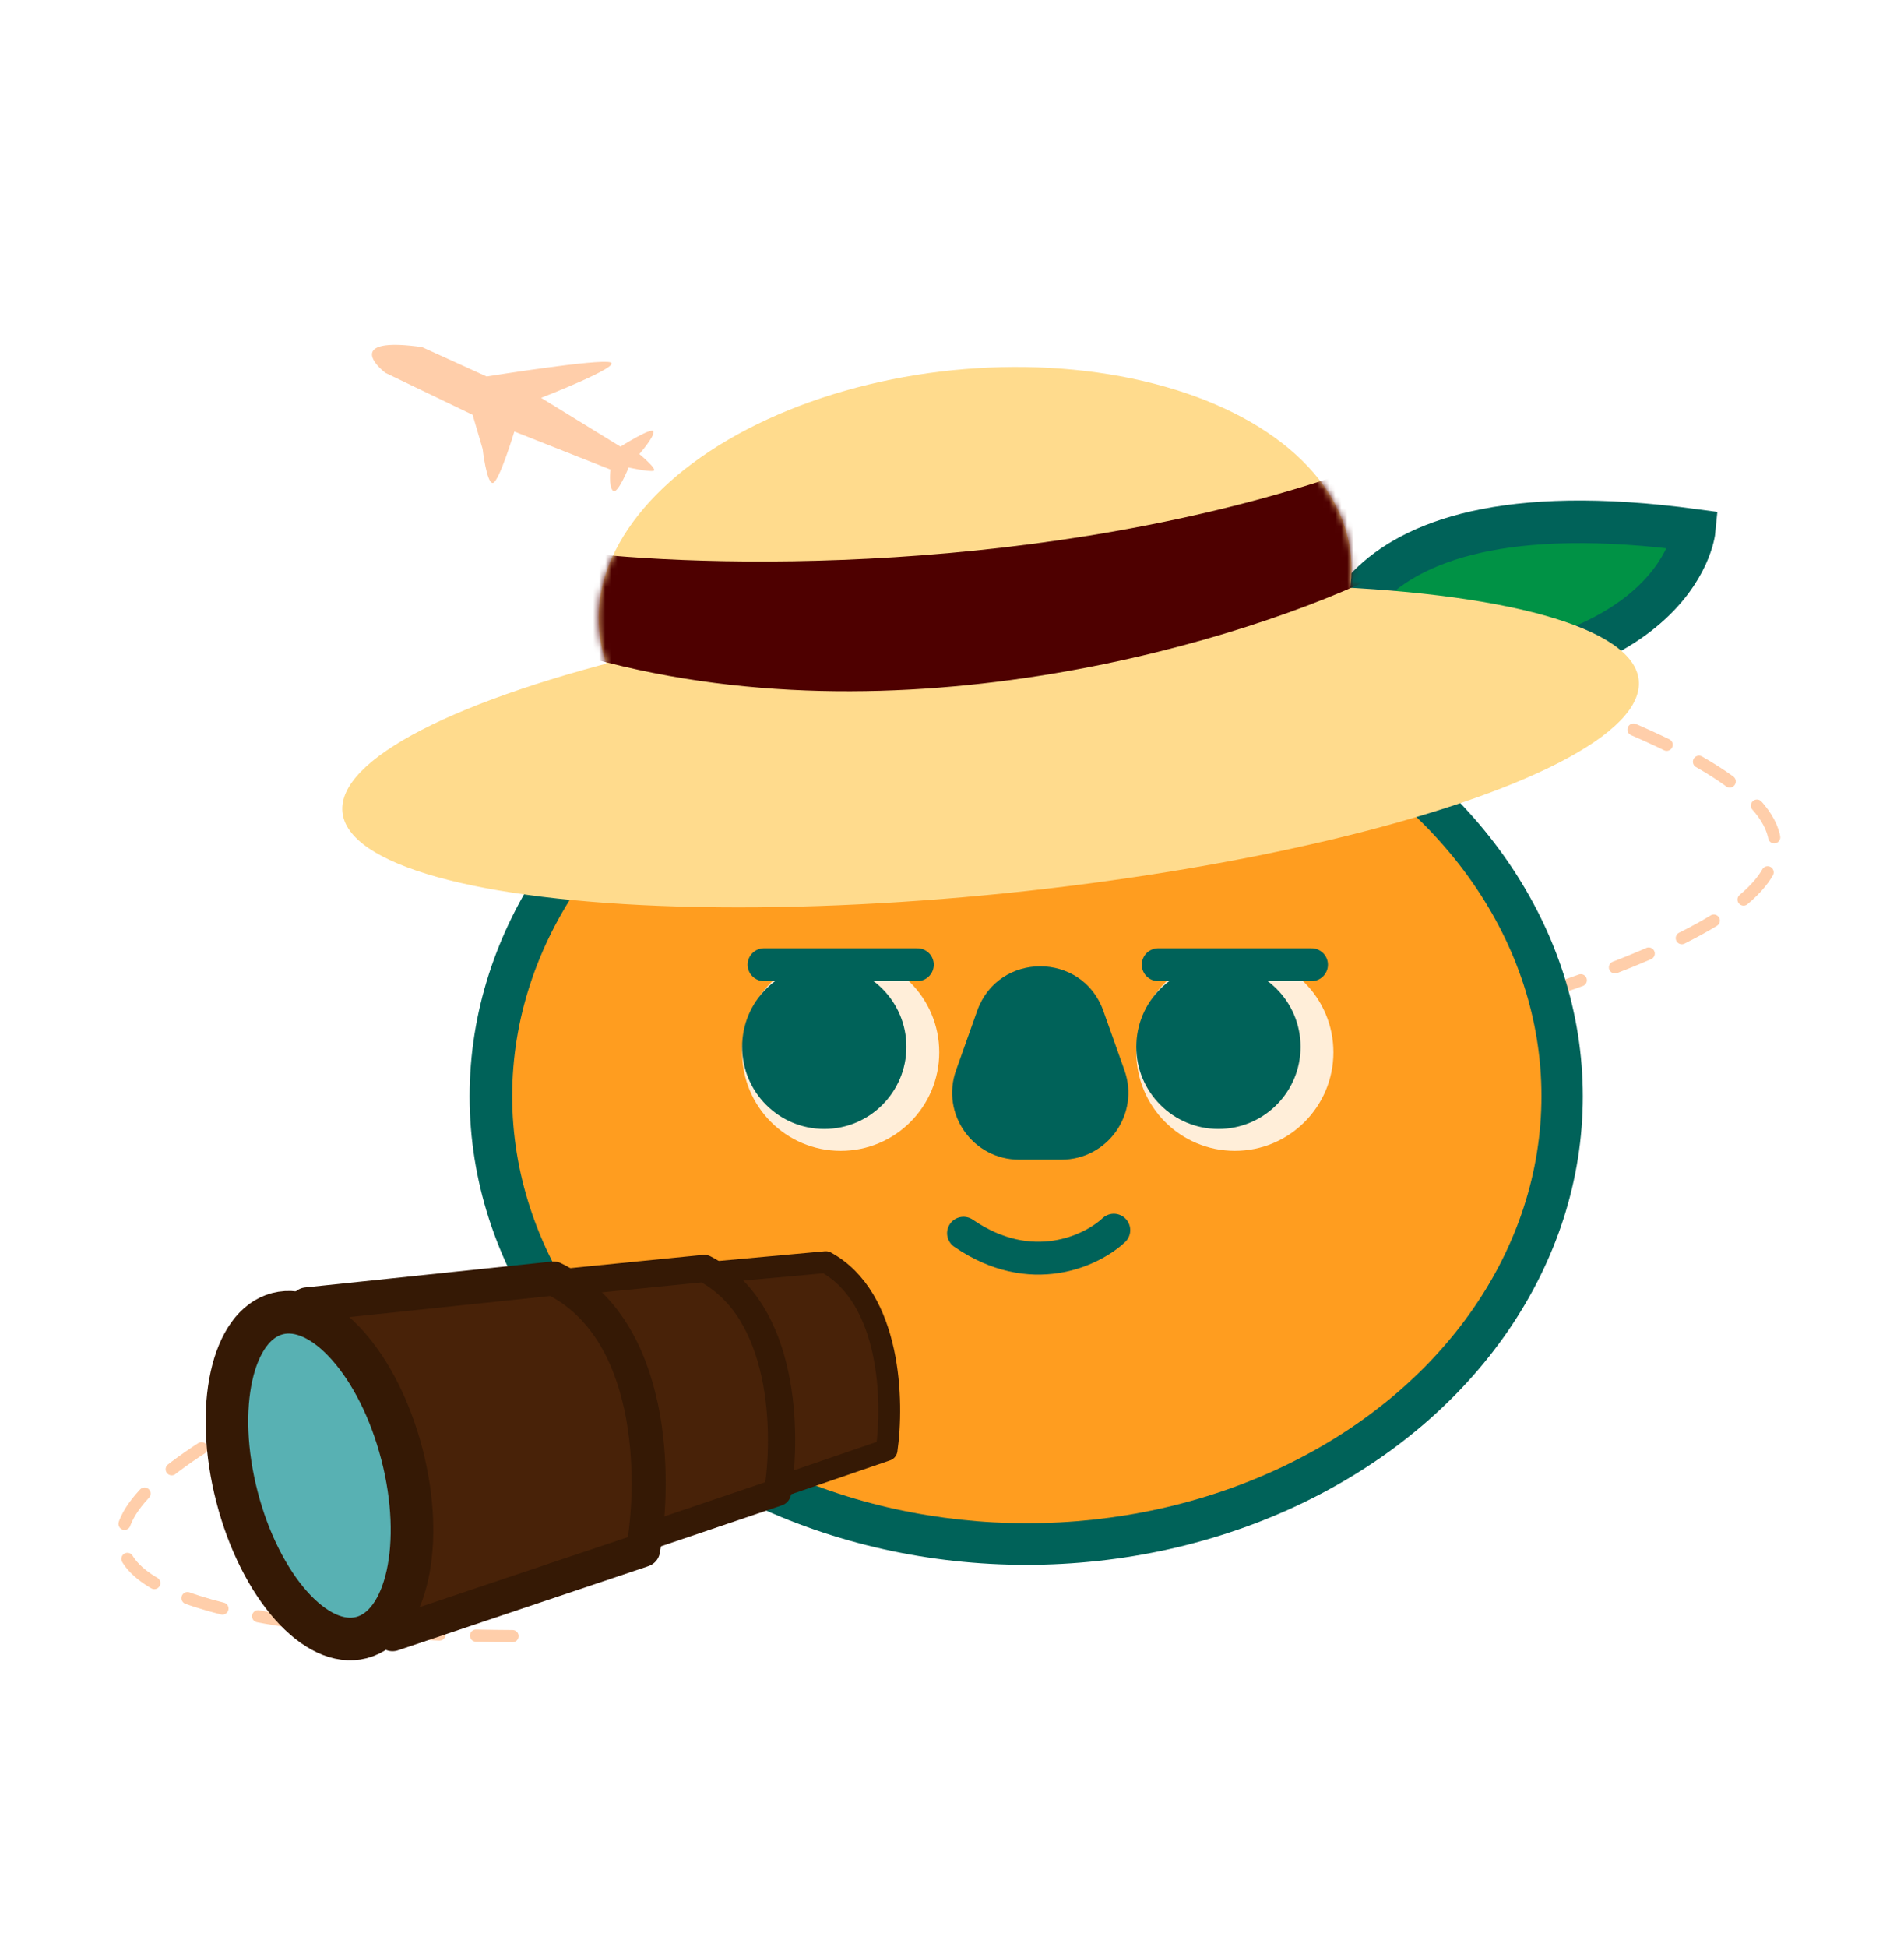 <svg width="313" height="320" viewBox="0 0 313 320" fill="none" xmlns="http://www.w3.org/2000/svg">
<path d="M84.253 268.913C19.086 268.58 -53.147 251.113 179.253 183.913C310.753 150.747 369.253 131.413 115.253 79.913" stroke="#FFCEAA" stroke-width="2" stroke-linecap="round" stroke-dasharray="6 6"/>
<path d="M107.429 70.928C107.245 70.087 102 73.413 102 73.413L88.955 65.395C88.955 65.395 102.238 60.22 100.369 59.567C98.5 58.913 80.001 61.885 80.001 61.885L69.386 57.055C58.339 55.494 60.742 59.213 63.324 61.267L77.698 68.186L79.342 73.786C79.342 73.786 79.973 79.359 80.986 79.386C82 79.413 84.553 70.928 84.553 70.928L100.361 77.181C100.361 77.181 100.014 79.903 100.757 80.658C101.5 81.413 103.342 76.841 103.342 76.841C103.342 76.841 106.674 77.584 107.429 77.382C108.185 77.181 105.103 74.628 105.103 74.628C105.103 74.628 107.614 71.77 107.429 70.928Z" fill="#FFCEAA"/>
<path d="M218.462 111.814C218.462 111.814 215.846 78.687 278.515 87.153C278.515 87.153 275.971 114.077 218.462 111.814Z" fill="#009245" stroke="#006259" stroke-width="7" stroke-miterlimit="10"/>
<ellipse cx="168.7" cy="180.2" rx="91.5" ry="77" fill="#006259"/>
<ellipse cx="168.8" cy="180.159" rx="84.6" ry="70.2" fill="#FF9D1F"/>
<circle cx="203" cy="172.959" r="16.2" fill="#FFEED9"/>
<circle cx="200.3" cy="172.059" r="13.5" fill="#006259"/>
<circle cx="138.2" cy="172.959" r="16.2" fill="#FFEED9"/>
<circle cx="135.5" cy="172.059" r="13.5" fill="#006259"/>
<path d="M190.4 158.559H215.6" stroke="#006259" stroke-width="5.4" stroke-linecap="round"/>
<path d="M125.6 158.559H150.8" stroke="#006259" stroke-width="5.4" stroke-linecap="round"/>
<path d="M160.639 166.145C164.107 156.384 177.91 156.384 181.378 166.145L184.85 175.917C187.395 183.08 182.083 190.605 174.481 190.605H167.537C159.934 190.605 154.622 183.08 157.167 175.917L160.639 166.145Z" fill="#006259"/>
<path d="M183.099 202.192C179.506 205.554 169.536 210.362 158.391 202.695" stroke="#006259" stroke-width="5.4" stroke-linecap="round"/>
<ellipse cx="162.844" cy="122.638" rx="107.1" ry="24.3" transform="rotate(-5.819 162.844 122.638)" fill="#FFDB8D"/>
<ellipse cx="160.289" cy="97.568" rx="62.1" ry="36.9" transform="rotate(-5.819 160.289 97.568)" fill="#FFDB8D"/>
<mask id="mask0_1675_4209" style="mask-type:alpha" maskUnits="userSpaceOnUse" x="56" y="60" width="214" height="90">
<path d="M156.548 60.858C190.668 57.381 220.002 70.997 222.068 91.272C222.251 93.061 222.213 94.844 221.972 96.608C249.873 98.183 268.557 103.591 269.391 111.78C270.752 125.131 224.152 140.816 165.307 146.812C106.462 152.809 57.656 146.847 56.296 133.495C55.461 125.306 72.669 116.241 99.678 109.07C99.086 107.391 98.69 105.653 98.508 103.863C96.442 83.589 122.428 64.335 156.548 60.858Z" fill="#FFDB8D"/>
</mask>
<g mask="url(#mask0_1675_4209)">
<path d="M222.185 77.394C171.832 94.829 115.214 93.421 93.2 90.538L94.933 107.55C147.874 123.143 205.549 105.023 227.769 94.013L222.185 77.394Z" fill="#4E0000"/>
</g>
<g filter="url(#filter0_d_1675_4209)">
<path d="M145.746 234.326L119.733 243.255L110 205.796L135.745 203.446C146.499 209.332 146.893 226.485 145.746 234.326Z" fill="#482208"/>
<path d="M145.746 234.326L119.733 243.255L110 205.796L135.745 203.446C146.499 209.332 146.893 226.485 145.746 234.326Z" stroke="#351905" stroke-width="3.584" stroke-linecap="round" stroke-linejoin="round"/>
</g>
<g filter="url(#filter1_d_1675_4209)">
<path d="M127.825 241.293L95.066 252.394L83.454 207.707L115.774 204.486C129.166 211.361 129.388 231.889 127.825 241.293Z" fill="#482208"/>
<path d="M127.825 241.293L95.066 252.394L83.454 207.707L115.774 204.486C129.166 211.361 129.388 231.889 127.825 241.293Z" stroke="#351905" stroke-width="4.48" stroke-linecap="round" stroke-linejoin="round"/>
</g>
<g filter="url(#filter2_d_1675_4209)">
<path d="M105.713 250.753L64.527 264.595L50.443 210.395L90.996 206.137C107.711 214.352 107.772 239.304 105.713 250.753Z" fill="#482208"/>
<path d="M105.713 250.753L64.527 264.595L50.443 210.395L90.996 206.137C107.711 214.352 107.772 239.304 105.713 250.753Z" stroke="#351905" stroke-width="5.6" stroke-linecap="round" stroke-linejoin="round"/>
</g>
<g filter="url(#filter3_d_1675_4209)">
<ellipse cx="27.5" cy="14" rx="27.5" ry="14" transform="matrix(0.251 0.968 0.968 -0.251 32.063 215.429)" fill="#58B1B3"/>
<ellipse cx="27.5" cy="14" rx="27.5" ry="14" transform="matrix(0.251 0.968 0.968 -0.251 32.063 215.429)" stroke="#351905" stroke-width="7" stroke-linejoin="round"/>
</g>
<defs>
<filter id="filter0_d_1675_4209" x="104.208" y="201.654" width="47.77" height="51.393" filterUnits="userSpaceOnUse" color-interpolation-filters="sRGB">
<feFlood flood-opacity="0" result="BackgroundImageFix"/>
<feColorMatrix in="SourceAlpha" type="matrix" values="0 0 0 0 0 0 0 0 0 0 0 0 0 0 0 0 0 0 127 0" result="hardAlpha"/>
<feOffset dy="4"/>
<feGaussianBlur stdDeviation="2"/>
<feComposite in2="hardAlpha" operator="out"/>
<feColorMatrix type="matrix" values="0 0 0 0 0 0 0 0 0 0 0 0 0 0 0 0 0 0 0.25 0"/>
<feBlend mode="normal" in2="BackgroundImageFix" result="effect1_dropShadow_1675_4209"/>
<feBlend mode="normal" in="SourceGraphic" in2="effect1_dropShadow_1675_4209" result="shape"/>
</filter>
<filter id="filter1_d_1675_4209" x="77.214" y="202.246" width="57.511" height="60.388" filterUnits="userSpaceOnUse" color-interpolation-filters="sRGB">
<feFlood flood-opacity="0" result="BackgroundImageFix"/>
<feColorMatrix in="SourceAlpha" type="matrix" values="0 0 0 0 0 0 0 0 0 0 0 0 0 0 0 0 0 0 127 0" result="hardAlpha"/>
<feOffset dy="4"/>
<feGaussianBlur stdDeviation="2"/>
<feComposite in2="hardAlpha" operator="out"/>
<feColorMatrix type="matrix" values="0 0 0 0 0 0 0 0 0 0 0 0 0 0 0 0 0 0 0.25 0"/>
<feBlend mode="normal" in2="BackgroundImageFix" result="effect1_dropShadow_1675_4209"/>
<feBlend mode="normal" in="SourceGraphic" in2="effect1_dropShadow_1675_4209" result="shape"/>
</filter>
<filter id="filter2_d_1675_4209" x="43.643" y="203.337" width="69.791" height="72.058" filterUnits="userSpaceOnUse" color-interpolation-filters="sRGB">
<feFlood flood-opacity="0" result="BackgroundImageFix"/>
<feColorMatrix in="SourceAlpha" type="matrix" values="0 0 0 0 0 0 0 0 0 0 0 0 0 0 0 0 0 0 127 0" result="hardAlpha"/>
<feOffset dy="4"/>
<feGaussianBlur stdDeviation="2"/>
<feComposite in2="hardAlpha" operator="out"/>
<feColorMatrix type="matrix" values="0 0 0 0 0 0 0 0 0 0 0 0 0 0 0 0 0 0 0.25 0"/>
<feBlend mode="normal" in2="BackgroundImageFix" result="effect1_dropShadow_1675_4209"/>
<feBlend mode="normal" in="SourceGraphic" in2="effect1_dropShadow_1675_4209" result="shape"/>
</filter>
<filter id="filter3_d_1675_4209" x="29.813" y="208.166" width="45.433" height="68.716" filterUnits="userSpaceOnUse" color-interpolation-filters="sRGB">
<feFlood flood-opacity="0" result="BackgroundImageFix"/>
<feColorMatrix in="SourceAlpha" type="matrix" values="0 0 0 0 0 0 0 0 0 0 0 0 0 0 0 0 0 0 127 0" result="hardAlpha"/>
<feOffset dy="4"/>
<feGaussianBlur stdDeviation="2"/>
<feComposite in2="hardAlpha" operator="out"/>
<feColorMatrix type="matrix" values="0 0 0 0 0 0 0 0 0 0 0 0 0 0 0 0 0 0 0.25 0"/>
<feBlend mode="normal" in2="BackgroundImageFix" result="effect1_dropShadow_1675_4209"/>
<feBlend mode="normal" in="SourceGraphic" in2="effect1_dropShadow_1675_4209" result="shape"/>
</filter>
</defs>
</svg>
